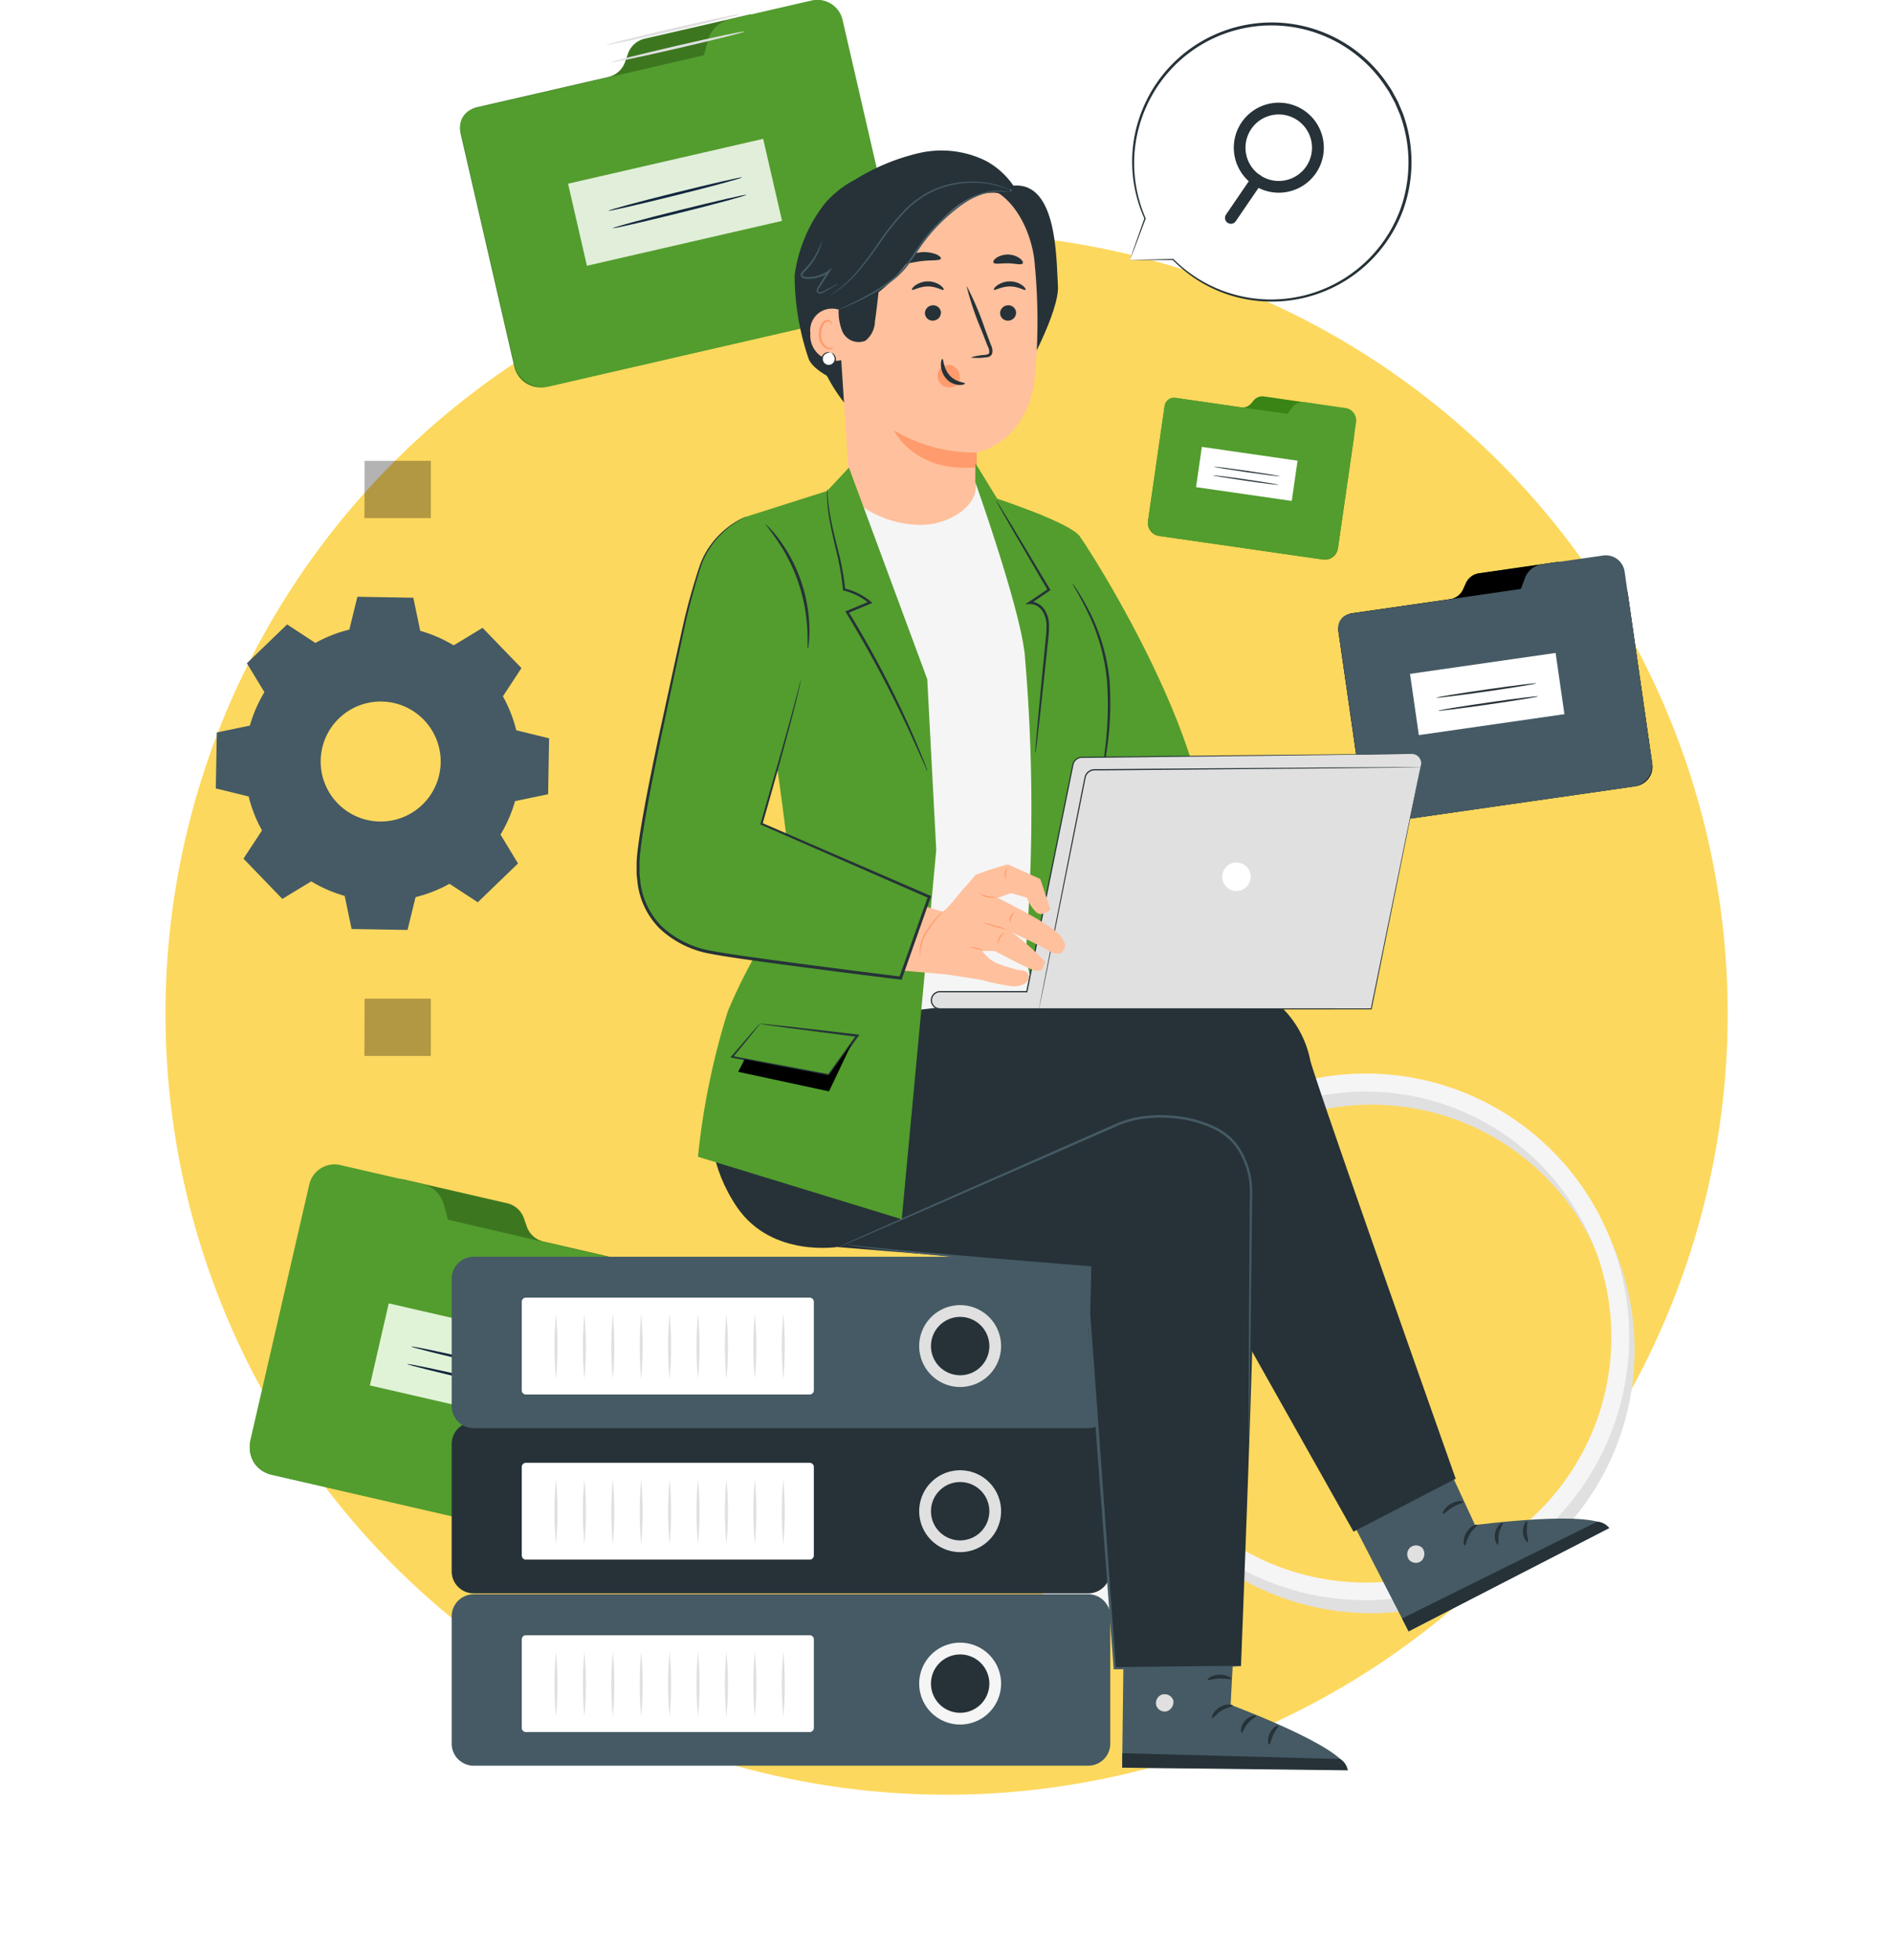 <svg xmlns="http://www.w3.org/2000/svg" xmlns:xlink="http://www.w3.org/1999/xlink" width="103" height="106.674" viewBox="0 0 103 106.674"><defs><filter id="a" x="0" y="3.674" width="103" height="103" filterUnits="userSpaceOnUse"><feOffset dy="3" input="SourceAlpha"/><feGaussianBlur stdDeviation="3" result="b"/><feFlood flood-opacity="0.161"/><feComposite operator="in" in2="b"/><feComposite in="SourceGraphic"/></filter><clipPath id="c"><rect width="3.617" height="3.117" fill="none"/></clipPath><clipPath id="e"><rect width="17.091" height="14.157" fill="none"/></clipPath><clipPath id="f"><rect width="6.176" height="2.598" fill="none"/></clipPath></defs><g transform="translate(-226.756 -1579.457)"><g transform="translate(0 -10.092)"><g transform="matrix(1, 0, 0, 1, 226.76, 1589.55)" filter="url(#a)"><path d="M42.5,0A42.5,42.5,0,1,1,0,42.5,42.5,42.5,0,0,1,42.5,0Z" transform="translate(9 9.67)" fill="#fdd85e"/></g></g><g transform="translate(2923.689 11334.608)"><g transform="translate(-2647.888 -9696.727)"><path d="M84.654,12.852a14.325,14.325,0,1,1,2.771,12.8,14.251,14.251,0,0,1-2.771-12.8m26.752,7.155a13.36,13.36,0,1,0-4.419,6.874,13.364,13.364,0,0,0,4.419-6.874" transform="translate(-72.92 -1.511)" fill="#e0e0e0"/><path d="M83.695,10.632A14.329,14.329,0,1,1,106.637,25.4a14.327,14.327,0,0,1-22.942-14.77m26.752,7.155a13.36,13.36,0,1,0-4.419,6.874,13.364,13.364,0,0,0,4.419-6.874" transform="translate(-72.268 -0.001)" fill="#f5f5f5"/><path d="M49.747,84.937l-.227-.249c-.485-.534-.632-1.191-.328-1.467L62.934,70.737c.068-.061.21-.015.319.1l1.592,1.752c.108.119.141.266.073.327L51.176,85.405c-.3.276-.943.067-1.429-.468" transform="translate(-49.034 -48.072)" fill="#f5f5f5"/></g><path d="M150.442,126.876a1.465,1.465,0,0,0,1.1-1.757L148.682,112.7a1.216,1.216,0,0,0-1.485-.863l-1.167.269a1.261,1.261,0,0,1-1.262-.409l-.368-.451a1.261,1.261,0,0,0-1.262-.409l-5.542,1.276a1.273,1.273,0,0,0-.922.8l-.173.494a1.272,1.272,0,0,1-.922.8l-7.065,1.627a1.216,1.216,0,0,0-.958,1.425l2.924,12.7a1.465,1.465,0,0,0,1.757,1.1Z" transform="translate(-2799.431 -9865.164)" fill="#3c771f"/><path d="M136.261,112.374l4.492-1.045.229-.843a1.591,1.591,0,0,1,1.191-1.111l4.393-1.012a1.409,1.409,0,0,1,1.721,1l.118.512,3.105,13.481a1.6,1.6,0,0,1-1.262,1.877L132.4,129.343a1.6,1.6,0,0,1-1.956-1.136l-2.933-12.735a1.056,1.056,0,0,1,.792-1.266Z" transform="translate(-2799.385 -9863.476)" fill="#529d2e"/><path d="M0,0H4.585V10.9H0Z" transform="matrix(-0.224, -0.974, 0.974, -0.224, -2664.998, -9740.688)" fill="#e1eed9"/><path d="M154.98,140.946c.009.04,1.65-.3,3.665-.769s3.641-.872,3.632-.912-1.65.3-3.665.769-3.641.872-3.632.912" transform="translate(-2818.918 -9893.652)" fill="#e0e0e0"/><path d="M154.295,143.919c.009.039,1.65-.3,3.665-.769s3.641-.872,3.632-.912-1.65.3-3.665.769-3.641.872-3.632.912" transform="translate(-2818.014 -9895.672)" fill="#e0e0e0"/><g transform="translate(-2683.352 -9691.776)"><path d="M240.24,30.375a1.466,1.466,0,0,1-1.1-1.757L242,16.2a1.216,1.216,0,0,1,1.485-.863l1.167.269a1.261,1.261,0,0,0,1.262-.409l.368-.451a1.261,1.261,0,0,1,1.262-.409l5.542,1.276a1.273,1.273,0,0,1,.922.8l.173.494a1.272,1.272,0,0,0,.922.8l7.065,1.627a1.216,1.216,0,0,1,.958,1.425l-2.924,12.7a1.465,1.465,0,0,1-1.757,1.1Z" transform="translate(-239.09 -13.51)" fill="#3c771f"/><path d="M254.406,15.872l-4.492-1.045-.229-.843a1.591,1.591,0,0,0-1.191-1.111L244.1,11.862a1.409,1.409,0,0,0-1.721,1l-.118.512-3.105,13.481a1.6,1.6,0,0,0,1.262,1.877l17.843,4.109a1.6,1.6,0,0,0,1.956-1.136l2.933-12.735a1.056,1.056,0,0,0-.792-1.266Z" transform="translate(-239.121 -11.822)" fill="#529d2e"/><rect width="10.898" height="4.585" transform="matrix(-0.974, -0.224, 0.224, -0.974, 17.159, 14.464)" fill="#e1f3d7"/><path d="M271.277,44.445c-.009.04-1.65-.3-3.665-.769s-3.641-.872-3.632-.912,1.65.3,3.665.769,3.641.872,3.632.912" transform="translate(-255.178 -32.856)" fill="#12263f"/><path d="M271.962,47.418c-.009.039-1.65-.3-3.665-.769s-3.641-.872-3.632-.912,1.65.3,3.665.769,3.641.872,3.632.912" transform="translate(-256.082 -34.877)" fill="#12263f"/></g><path d="M356.408,50.386a7.466,7.466,0,0,0-1.82-.791l-.375-1.8-3.044-.053-.438,1.787a7.46,7.46,0,0,0-1.847.726l-1.538-1.008-2.19,2.114.954,1.572a7.454,7.454,0,0,0-.791,1.82l-1.8.375-.054,3.044,1.787.438a7.452,7.452,0,0,0,.727,1.847l-1.008,1.538,2.114,2.19,1.573-.954a7.448,7.448,0,0,0,1.82.791l.375,1.8,3.044.053.438-1.787a7.459,7.459,0,0,0,1.846-.726l1.538,1.008,2.19-2.114-.953-1.572a7.459,7.459,0,0,0,.791-1.82l1.8-.375.053-3.044-1.787-.438a7.471,7.471,0,0,0-.726-1.846l1.008-1.538-2.114-2.19Zm-1.623,4.055a3.265,3.265,0,1,1-4.617-.081,3.265,3.265,0,0,1,4.617.081" transform="translate(-3028.656 -9770.416)" fill="#455a64"/><g transform="translate(-2677.102 -9730.07)" opacity="0.3"><g transform="translate(0 0)"><g clip-path="url(#c)"><path d="M211.2,218.336h-3.617l.009-3.117H211.2Z" transform="translate(-207.586 -215.219)"/></g></g></g><g transform="translate(-2677.102 -9700.803)" opacity="0.3"><g transform="translate(0 0)"><g clip-path="url(#c)"><path d="M211.2,309.747h-3.617l.009-3.117H211.2Z" transform="translate(-207.586 -306.63)"/></g></g></g><path d="M16.168,244.628a1.076,1.076,0,0,0,.912-1.219l-1.332-9.261a.893.893,0,0,0-1.034-.722l-.871.125a.927.927,0,0,1-.9-.377l-.241-.353a.927.927,0,0,0-.9-.377l-4.134.595a.935.935,0,0,0-.724.532l-.157.351a.934.934,0,0,1-.724.532l-5.27.758a.893.893,0,0,0-.788.984l1.362,9.472a1.076,1.076,0,0,0,1.219.912Z" transform="translate(-2624.114 -9956.992)" fill="#455a64"/><g transform="translate(-2624.113 -9724.559)"><g clip-path="url(#e)"><path d="M16.168,244.628a1.076,1.076,0,0,0,.912-1.219l-1.332-9.261a.893.893,0,0,0-1.034-.722l-.871.125a.927.927,0,0,1-.9-.377l-.241-.353a.927.927,0,0,0-.9-.377l-4.134.595a.935.935,0,0,0-.724.532l-.157.351a.934.934,0,0,1-.724.532l-5.27.758a.893.893,0,0,0-.788.984l1.362,9.472a1.076,1.076,0,0,0,1.219.912Z" transform="translate(0 -232.435)"/></g></g><path d="M6.625,233.593l3.351-.489.219-.6a1.168,1.168,0,0,1,.939-.74l3.277-.471a1.034,1.034,0,0,1,1.2.837l.055.382,1.446,10.056a1.176,1.176,0,0,1-1.038,1.3l-13.31,1.914a1.175,1.175,0,0,1-1.361-.951l-1.366-9.5a.775.775,0,0,1,.657-.878Z" transform="translate(-2624.152 -9956.206)" fill="#455a64"/><rect width="3.367" height="8.003" transform="translate(-2619.733 -9715.145) rotate(-98.183)" fill="#fff"/><path d="M19.73,253.8c0,.029,1.226-.122,2.729-.338s2.718-.415,2.714-.445-1.226.122-2.729.338-2.718.415-2.714.445" transform="translate(-2638.512 -9970.981)" fill="#263238"/><path d="M19.411,256.016c0,.029,1.226-.122,2.729-.338s2.718-.415,2.714-.445-1.226.122-2.729.338-2.718.415-2.714.445" transform="translate(-2638.09 -9972.489)" fill="#263238"/><path d="M60.221,213.114a.708.708,0,0,0,.8-.6l.878-6.087a.587.587,0,0,0-.518-.647l-.572-.083a.609.609,0,0,1-.5-.4l-.087-.267a.61.61,0,0,0-.5-.4l-2.717-.392a.614.614,0,0,0-.555.2l-.164.192a.615.615,0,0,1-.555.2l-3.464-.5a.587.587,0,0,0-.68.474l-.9,6.226a.708.708,0,0,0,.6.8Z" transform="translate(-2685.157 -9937.813)" fill="#3a8416"/><path d="M55.705,205.048l2.2.313.25-.34a.768.768,0,0,1,.73-.293l2.154.311a.68.68,0,0,1,.6.75l-.036.251-.954,6.61a.773.773,0,0,1-.9.625l-8.749-1.262a.773.773,0,0,1-.682-.853l.9-6.244a.51.51,0,0,1,.577-.432Z" transform="translate(-2684.783 -9937.988)" fill="#529d2e"/><rect width="5.261" height="2.213" transform="translate(-2626.648 -9727.889) rotate(-171.788)" fill="#fff"/><path d="M63.33,216.217c0,.02.8.151,1.784.293s1.791.242,1.794.223-.8-.151-1.784-.293-1.791-.243-1.794-.223" transform="translate(-2694.206 -9945.965)" fill="#263238"/><path d="M63.54,217.675c0,.019.8.15,1.784.293s1.791.242,1.794.223-.8-.15-1.784-.293-1.791-.242-1.794-.223" transform="translate(-2694.483 -9946.957)" fill="#263238"/><path d="M41.178,153.8l2.347-.025A7.547,7.547,0,1,0,42,151.538l0,0Z" transform="translate(-2676.632 -9894.796)" fill="#fff"/><path d="M40.95,153.639s.023-.053.061-.151l.166-.434.629-1.666-.061.011,0,0a.035.035,0,0,0,.05.005.036.036,0,0,0,.01-.042,7.549,7.549,0,0,1-.6-3.62,7.583,7.583,0,0,1,2.063-4.574,7.45,7.45,0,0,1,11.525.933c.085.128.173.253.254.382l.218.4.109.2.089.209.177.417a7.568,7.568,0,0,1,.039,5.127,7.5,7.5,0,0,1-12.356,2.751.036.036,0,0,0-.026-.011l-1.734.04-.454.013c-.1,0-.159.007-.159.007a1.3,1.3,0,0,0,.145,0l.444,0,1.759,0-.025-.01a7.5,7.5,0,0,0,3.163,1.938,7.617,7.617,0,0,0,9.393-4.685,7.71,7.71,0,0,0-.034-5.238l-.181-.426-.091-.213-.111-.2-.223-.41c-.083-.132-.173-.26-.26-.391a7.6,7.6,0,0,0-11.764-.935,7.539,7.539,0,0,0-1.5,2.3,7.451,7.451,0,0,0-.573,2.36,7.542,7.542,0,0,0,.649,3.658l.06-.037,0,0a.035.035,0,0,0-.049-.005.037.037,0,0,0-.011.016l-.6,1.7L41,153.5c-.032.1-.048.143-.045.141" transform="translate(-2676.403 -9894.636)" fill="#263238"/><path d="M58.293,159.236a2.449,2.449,0,1,0-1.377-.426,2.449,2.449,0,0,0,1.377.426m.006-4.257a1.809,1.809,0,1,1-1.5.789,1.8,1.8,0,0,1,1.5-.789" transform="translate(-2685.648 -9903.9)" fill="#263238"/><path d="M66.565,169.181a.32.32,0,0,0,.265-.14l1.407-2.062a.32.32,0,0,0-.529-.361L66.3,168.68a.32.32,0,0,0,.264.5" transform="translate(-2696.524 -9912.153)" fill="#263238"/><path d="M130.4,187.332l4.148,3.07-1.281,3.712a8.982,8.982,0,0,1-2.867-6.782" transform="translate(-2783.325 -9926.33)" fill="#263238"/><path d="M117.177,163.06a5.445,5.445,0,0,0-3.658-.441,11.536,11.536,0,0,0-3.459,1.43,5.642,5.642,0,0,0-1.653,1.29,8.029,8.029,0,0,0-1.665,3.937,14.176,14.176,0,0,0,.772,4.571c.4.864,2.283,1.521,3.211,1.734l8.518-9.906a4.311,4.311,0,0,0-2.065-2.614" transform="translate(-2760.438 -9909.442)" fill="#263238"/><path d="M103.064,167.667l-2.042-.365c1.116,2.658,1.419,8.737,2.057,11.549.753-1.092,2.5-4.418,2.407-5.742s0-5.667-2.422-5.442" transform="translate(-2744.856 -9912.713)" fill="#263238"/><path d="M104.519,172.868a3.487,3.487,0,0,1,2.624-3.212l4.7-1.2c2.032-.22,3.389,2.281,3.523,4.32a32.308,32.308,0,0,1-.026,6.349c-.532,3.4-3.138,3.84-3.138,3.84s0,1.618,0,2.611l-1.574,6.514-5.246-5.66-.875-13.522c0-.058.006.036.012-.041" transform="translate(-2755.992 -9913.489)" fill="#ffc09d"/><path d="M109.013,189.169a.436.436,0,0,1-.419.441.417.417,0,0,1-.45-.392.436.436,0,0,1,.419-.441.417.417,0,0,1,.451.392" transform="translate(-2750.66 -9927.312)" fill="#263238"/><path d="M108.249,185.171c-.054.057-.385-.187-.854-.184s-.813.238-.864.18c-.025-.025.03-.128.18-.238a1.2,1.2,0,0,1,.691-.215,1.149,1.149,0,0,1,.68.218c.144.11.194.213.167.239" transform="translate(-2749.384 -9924.55)" fill="#263238"/><path d="M121.789,189.168a.436.436,0,0,1-.419.441.417.417,0,0,1-.45-.392.436.436,0,0,1,.419-.441.417.417,0,0,1,.451.393" transform="translate(-2767.526 -9927.311)" fill="#263238"/><path d="M122.17,185.171c-.054.057-.385-.187-.855-.184s-.813.238-.863.18c-.025-.025.029-.128.18-.238a1.2,1.2,0,0,1,.691-.215,1.15,1.15,0,0,1,.68.218c.144.11.193.213.167.239" transform="translate(-2767.761 -9924.55)" fill="#263238"/><path d="M112.381,189.35a3.129,3.129,0,0,1,.762-.139c.12-.012.233-.036.253-.118a.608.608,0,0,0-.081-.355l-.356-.912a15.673,15.673,0,0,1-.8-2.385,15.747,15.747,0,0,1,.991,2.315q.179.48.341.917a.692.692,0,0,1,.063.47.3.3,0,0,1-.2.176.816.816,0,0,1-.2.029,3.038,3.038,0,0,1-.773,0" transform="translate(-2756.505 -9925.045)" fill="#263238"/><path d="M114.834,210.024s1.107,2.336,4.509,2.01v-.8a8.567,8.567,0,0,1-4.51-1.21" transform="translate(-2763.133 -9941.757)" fill="#ff9b6c"/><path d="M123.061,180.1c-.046.128-.515.068-1.065.136s-1,.219-1.069.1c-.033-.054.044-.175.224-.3a1.866,1.866,0,0,1,1.626-.183c.2.081.3.181.285.242" transform="translate(-2768.8 -9921.176)" fill="#263238"/><path d="M108.586,180.628c-.082.107-.406,0-.795-.007s-.718.073-.794-.038c-.033-.054.018-.161.162-.262a1.15,1.15,0,0,1,1.28.037c.138.109.183.219.147.271" transform="translate(-2749.874 -9921.443)" fill="#263238"/><path d="M118.423,166.874a1.5,1.5,0,0,0-1.321-.847,2.9,2.9,0,0,0-1.569.457c-2.025,1.171-3.066,4-5.067,5.209-.492.3-1.132.025-1.551.42a1.444,1.444,0,0,0-.458,1.552,4.764,4.764,0,0,1-.694-1.174,1.607,1.607,0,0,1,.056-1.326c.173-.3.479-.529.563-.865a4.547,4.547,0,0,0-.03-.909,1.983,1.983,0,0,1,.312-.868,8.828,8.828,0,0,1,3.251-3.42,5.753,5.753,0,0,1,2.984-.772,4.4,4.4,0,0,1,2.839,1.127c.448.417.918.849.686,1.415" transform="translate(-2759.971 -9910.691)" fill="#263238"/><path d="M139.216,189.57a1.186,1.186,0,0,0-1.833,1.148,1.376,1.376,0,0,0,1.829,1.418c0-.053,0-2.566,0-2.566" transform="translate(-2790.223 -9927.727)" fill="#ffc09d"/><path d="M139.945,192.706c-.008-.006-.032.022-.086.046a.319.319,0,0,1-.239,0,.79.79,0,0,1-.359-.712,1.048,1.048,0,0,1,.094-.456.367.367,0,0,1,.242-.243.162.162,0,0,1,.188.089c.024.052.012.088.022.091s.04-.03.026-.106a.2.2,0,0,0-.071-.115.241.241,0,0,0-.176-.048.448.448,0,0,0-.336.281,1.089,1.089,0,0,0-.116.51.828.828,0,0,0,.458.8.342.342,0,0,0,.292-.046c.057-.045.067-.086.061-.089" transform="translate(-2791.515 -9928.996)" fill="#ff9b6c"/><path d="M108.876,173.911a.721.721,0,0,0,.11-.062c.07-.044.178-.1.307-.195a6.3,6.3,0,0,0,.989-.9,17.6,17.6,0,0,0,1.209-1.571A14.446,14.446,0,0,1,113,169.3a5.742,5.742,0,0,1,.976-.771,4.76,4.76,0,0,1,1.054-.478,5.225,5.225,0,0,1,1.94-.238,5,5,0,0,1,1.3.255c.151.046.262.1.339.126a.064.064,0,1,0,.007-.016,3.214,3.214,0,0,0-.335-.141,4.757,4.757,0,0,0-1.306-.283,5.177,5.177,0,0,0-1.968.224,4.769,4.769,0,0,0-1.073.482,5.761,5.761,0,0,0-.992.781,14.01,14.01,0,0,0-1.516,1.9,18.914,18.914,0,0,1-1.191,1.577,6.789,6.789,0,0,1-.964.913c-.125.095-.23.158-.3.207a.7.7,0,0,0-.1.076" transform="translate(-2760.612 -9913.01)" fill="#455a64"/><path d="M139.3,196.79a.36.36,0,1,0,.086.027" transform="translate(-2791.08 -9932.757)" fill="#fff"/><path d="M139.322,196.785a.492.492,0,0,1,.165.246.309.309,0,0,1-.071.288.32.32,0,0,1-.563-.179.31.31,0,0,1,.108-.276.494.494,0,0,1,.277-.105s-.028-.019-.086-.02a.374.374,0,0,0-.229.08.367.367,0,0,0-.147.33.393.393,0,0,0,.7.222.366.366,0,0,0,.071-.354.374.374,0,0,0-.14-.2c-.048-.032-.08-.037-.082-.033" transform="translate(-2791.014 -9932.726)" fill="#263238"/><path d="M130.783,183.114a2.822,2.822,0,0,0,.179,1.473.972.972,0,0,0,1.249.5,1.384,1.384,0,0,0,.521-1.061c.174-1.167.253-2.346.437-3.511Z" transform="translate(-2782.058 -9921.694)" fill="#263238"/><path d="M118.49,169.376c0,.011-.162-.03-.455-.04a3.129,3.129,0,0,0-1.212.221,3.994,3.994,0,0,0-.759.391,8.227,8.227,0,0,0-.783.6,9.414,9.414,0,0,0-1.534,1.653c-.233.327-.439.663-.662.974a4.659,4.659,0,0,1-.734.826,8.152,8.152,0,0,1-1.548,1.035c-.469.248-.86.421-1.131.541l-.313.133a.528.528,0,0,1-.112.04.512.512,0,0,1,.1-.059l.305-.151c.265-.131.651-.314,1.113-.569a8.465,8.465,0,0,0,1.52-1.043,4.637,4.637,0,0,0,.715-.813c.219-.308.425-.644.66-.975a9.242,9.242,0,0,1,1.556-1.666,8.017,8.017,0,0,1,.8-.6,3.986,3.986,0,0,1,.78-.388,3.023,3.023,0,0,1,1.239-.193,2.139,2.139,0,0,1,.339.047.5.5,0,0,1,.115.033" transform="translate(-2760.489 -9914.065)" fill="#455a64"/><path d="M140.418,180.114a.811.811,0,0,1-.162.109l-.464.272-.156.089a.493.493,0,0,1-.2.067.192.192,0,0,1-.124-.029.159.159,0,0,1-.068-.121.409.409,0,0,1,.086-.231l.538-.862.073.067a1.918,1.918,0,0,1-1.244.371.54.54,0,0,1-.166-.029.225.225,0,0,1-.142-.124.2.2,0,0,1,.031-.185.735.735,0,0,1,.1-.115,3.877,3.877,0,0,0,.624-.787,6.573,6.573,0,0,0,.4-.843.958.958,0,0,1-.058.247,3.433,3.433,0,0,1-.276.633,3.7,3.7,0,0,1-.62.818c-.068.065-.136.139-.11.2s.126.086.222.087a1.853,1.853,0,0,0,1.179-.351l.219-.16-.146.227-.549.855a.348.348,0,0,0-.078.179c0,.052.047.083.106.078a.94.94,0,0,0,.329-.135l.478-.246a.818.818,0,0,1,.179-.078" transform="translate(-2791.744 -9919.825)" fill="#455a64"/><path d="M117.721,199.361a.613.613,0,0,1,.633-.465.641.641,0,0,1,.492.35.788.788,0,0,1,.028.613l-.01.044a.7.7,0,0,1-.785.167.652.652,0,0,1-.358-.709" transform="translate(-2763.63 -9934.19)" fill="#ff9b6c"/><path d="M118.136,199.24c0-.071-.474-.049-.831-.438s-.33-.9-.4-.9c-.03-.005-.086.117-.082.331a1.181,1.181,0,0,0,.3.751,1.03,1.03,0,0,0,.7.337c.2.008.314-.051.31-.083" transform="translate(-2762.562 -9933.519)" fill="#263238"/><path d="M114.1,249.8c-.426-2.206-1.794-9.632-1.792-11.132a8.594,8.594,0,0,1,.456-1.257c.4-1.34,1.789-6.271,1.477-8.87-.249-2.077-2.007-4.737-2.534-6.157-.248-.669-2.223-1.357-2.881-1.632l-1.4-1.977s.3.919-.932,1.744a3.757,3.757,0,0,1-2.256.6,5.744,5.744,0,0,1-4.119-2.026l-.23.179a52.085,52.085,0,0,0-5.34,1.832c-1.118.47,2.423,11.939,2.423,11.939s2.092,7.744.964,10.144c-.635,1.351-2.772,3.583-3.313,4.84a7.951,7.951,0,0,0-.96,1.646c-.018.331,5.566,2.75,9.975,2.994,8.157.452,10.463-2.864,10.463-2.864" transform="translate(-2751.29 -9947.71)" fill="#f5f5f5"/><path d="M93.337,378.565h33.435a1.2,1.2,0,0,1,1.2,1.2V386.7a1.2,1.2,0,0,1-1.2,1.2H93.337a1.2,1.2,0,0,1-1.2-1.2v-6.928a1.2,1.2,0,0,1,1.2-1.2" transform="translate(-2764.494 -10056.337)" fill="#263238"/><path d="M142.742,385.522H158.18a.227.227,0,0,1,.227.227v4.817a.227.227,0,0,1-.227.226H142.742a.227.227,0,0,1-.227-.226v-4.817a.227.227,0,0,1,.227-.227" transform="translate(-2811.058 -10061.065)" fill="#fff"/><path d="M111.7,389.7a1.908,1.908,0,1,1,1.908,1.908A1.908,1.908,0,0,1,111.7,389.7" transform="translate(-2758.298 -10062.61)" fill="#263238"/><path d="M112.926,391.25a2.228,2.228,0,1,0-2.228-2.228,2.23,2.23,0,0,0,2.228,2.228m0-3.815a1.588,1.588,0,1,1-1.587,1.588,1.589,1.589,0,0,1,1.587-1.588" transform="translate(-2757.617 -10061.931)" fill="#e0e0e0"/><path d="M147.533,388.336a18.792,18.792,0,0,0,0,3.533,18.785,18.785,0,0,0,0-3.533" transform="translate(-2801.847 -10062.979)" fill="#e0e0e0"/><path d="M152.362,388.336a18.781,18.781,0,0,0,0,3.533,18.788,18.788,0,0,0,0-3.533" transform="translate(-2808.222 -10062.979)" fill="#e0e0e0"/><path d="M157.191,388.336a18.788,18.788,0,0,0,0,3.533,18.788,18.788,0,0,0,0-3.533" transform="translate(-2814.598 -10062.979)" fill="#e0e0e0"/><path d="M162.019,388.336a18.788,18.788,0,0,0,0,3.533,18.788,18.788,0,0,0,0-3.533" transform="translate(-2820.971 -10062.979)" fill="#e0e0e0"/><path d="M166.848,388.336a18.788,18.788,0,0,0,0,3.533,18.781,18.781,0,0,0,0-3.533" transform="translate(-2827.346 -10062.979)" fill="#e0e0e0"/><path d="M171.677,388.336a18.781,18.781,0,0,0,0,3.533,18.788,18.788,0,0,0,0-3.533" transform="translate(-2833.722 -10062.979)" fill="#e0e0e0"/><path d="M176.506,388.336a18.792,18.792,0,0,0,0,3.533,18.785,18.785,0,0,0,0-3.533" transform="translate(-2840.096 -10062.979)" fill="#e0e0e0"/><path d="M181.334,388.336a18.785,18.785,0,0,0,0,3.533,18.788,18.788,0,0,0,0-3.533" transform="translate(-2846.47 -10062.979)" fill="#e0e0e0"/><path d="M186.163,388.336a18.788,18.788,0,0,0,0,3.533,18.788,18.788,0,0,0,0-3.533" transform="translate(-2852.845 -10062.979)" fill="#e0e0e0"/><path d="M93.337,350.5h33.435a1.2,1.2,0,0,1,1.2,1.2v6.928a1.2,1.2,0,0,1-1.2,1.2H93.337a1.2,1.2,0,0,1-1.2-1.2V351.7a1.2,1.2,0,0,1,1.2-1.2" transform="translate(-2764.494 -10037.256)" fill="#455a64"/><path d="M142.742,357.455H158.18a.227.227,0,0,1,.227.227V362.5a.227.227,0,0,1-.227.226H142.742a.227.227,0,0,1-.227-.226v-4.817a.227.227,0,0,1,.227-.227" transform="translate(-2811.058 -10041.986)" fill="#fff"/><path d="M111.7,361.634a1.908,1.908,0,1,1,1.908,1.908,1.908,1.908,0,0,1-1.908-1.908" transform="translate(-2758.298 -10043.529)" fill="#263238"/><path d="M112.926,363.182a2.228,2.228,0,1,0-2.228-2.228,2.23,2.23,0,0,0,2.228,2.228m0-3.815a1.588,1.588,0,1,1-1.587,1.587,1.589,1.589,0,0,1,1.587-1.587" transform="translate(-2757.617 -10042.85)" fill="#e0e0e0"/><path d="M147.533,360.268a18.791,18.791,0,0,0,0,3.533,18.784,18.784,0,0,0,0-3.533" transform="translate(-2801.847 -10043.897)" fill="#e0e0e0"/><path d="M152.362,360.268a18.78,18.78,0,0,0,0,3.533,18.787,18.787,0,0,0,0-3.533" transform="translate(-2808.222 -10043.897)" fill="#e0e0e0"/><path d="M157.191,360.268a18.787,18.787,0,0,0,0,3.533,18.787,18.787,0,0,0,0-3.533" transform="translate(-2814.598 -10043.897)" fill="#e0e0e0"/><path d="M162.019,360.268a18.787,18.787,0,0,0,0,3.533,18.787,18.787,0,0,0,0-3.533" transform="translate(-2820.971 -10043.897)" fill="#e0e0e0"/><path d="M166.848,360.268a18.787,18.787,0,0,0,0,3.533,18.78,18.78,0,0,0,0-3.533" transform="translate(-2827.346 -10043.897)" fill="#e0e0e0"/><path d="M171.677,360.268a18.78,18.78,0,0,0,0,3.533,18.787,18.787,0,0,0,0-3.533" transform="translate(-2833.722 -10043.897)" fill="#e0e0e0"/><path d="M176.506,360.268a18.791,18.791,0,0,0,0,3.533,18.784,18.784,0,0,0,0-3.533" transform="translate(-2840.096 -10043.897)" fill="#e0e0e0"/><path d="M181.334,360.268a18.784,18.784,0,0,0,0,3.533,18.787,18.787,0,0,0,0-3.533" transform="translate(-2846.47 -10043.897)" fill="#e0e0e0"/><path d="M186.163,360.268a18.787,18.787,0,0,0,0,3.533,18.787,18.787,0,0,0,0-3.533" transform="translate(-2852.845 -10043.897)" fill="#e0e0e0"/><path d="M93.337,407.87h33.435a1.2,1.2,0,0,1,1.2,1.2V416a1.2,1.2,0,0,1-1.2,1.2H93.337a1.2,1.2,0,0,1-1.2-1.2v-6.928a1.2,1.2,0,0,1,1.2-1.2" transform="translate(-2764.494 -10076.259)" fill="#455a64"/><path d="M142.742,414.828H158.18a.227.227,0,0,1,.227.227v4.817a.226.226,0,0,1-.227.226H142.742a.226.226,0,0,1-.227-.226v-4.817a.227.227,0,0,1,.227-.227" transform="translate(-2811.058 -10080.988)" fill="#fff"/><path d="M111.7,419.008a1.908,1.908,0,1,1,1.908,1.908,1.908,1.908,0,0,1-1.908-1.908" transform="translate(-2758.298 -10082.533)" fill="#263238"/><path d="M112.926,420.555a2.228,2.228,0,1,0-2.228-2.228,2.23,2.23,0,0,0,2.228,2.228m0-3.815a1.588,1.588,0,1,1-1.587,1.588,1.589,1.589,0,0,1,1.587-1.588" transform="translate(-2757.617 -10081.853)" fill="#f5f5f5"/><path d="M147.533,417.641a18.791,18.791,0,0,0,0,3.533,18.784,18.784,0,0,0,0-3.533" transform="translate(-2801.847 -10082.901)" fill="#e0e0e0"/><path d="M152.362,417.641a18.78,18.78,0,0,0,0,3.533,18.787,18.787,0,0,0,0-3.533" transform="translate(-2808.222 -10082.901)" fill="#e0e0e0"/><path d="M157.191,417.641a18.787,18.787,0,0,0,0,3.533,18.787,18.787,0,0,0,0-3.533" transform="translate(-2814.598 -10082.901)" fill="#e0e0e0"/><path d="M162.019,417.641a18.787,18.787,0,0,0,0,3.533,18.787,18.787,0,0,0,0-3.533" transform="translate(-2820.971 -10082.901)" fill="#e0e0e0"/><path d="M166.848,417.641a18.787,18.787,0,0,0,0,3.533,18.78,18.78,0,0,0,0-3.533" transform="translate(-2827.346 -10082.901)" fill="#e0e0e0"/><path d="M171.677,417.641a18.78,18.78,0,0,0,0,3.533,18.787,18.787,0,0,0,0-3.533" transform="translate(-2833.722 -10082.901)" fill="#e0e0e0"/><path d="M176.506,417.641a18.791,18.791,0,0,0,0,3.533,18.784,18.784,0,0,0,0-3.533" transform="translate(-2840.096 -10082.901)" fill="#e0e0e0"/><path d="M181.334,417.641a18.784,18.784,0,0,0,0,3.533,18.787,18.787,0,0,0,0-3.533" transform="translate(-2846.47 -10082.901)" fill="#e0e0e0"/><path d="M186.163,417.641a18.787,18.787,0,0,0,0,3.533,18.787,18.787,0,0,0,0-3.533" transform="translate(-2852.845 -10082.901)" fill="#e0e0e0"/><path d="M13.055,378.215l2.654,5.729s6.627-.876,7.221.135l-10.836,5.648-4.5-8.757Z" transform="translate(-2632.383 -10056.099)" fill="#455a64"/><path d="M38.912,399.691a.5.5,0,0,0-.051.67.484.484,0,0,0,.664.056.531.531,0,0,0,.05-.71.5.5,0,0,0-.7.019" transform="translate(-2659.12 -10070.62)" fill="#e0e0e0"/><path d="M7.686,401.5l-.359-.7,10.628-5.271a.932.932,0,0,1,.652.351Z" transform="translate(-2627.974 -10067.869)" fill="#263238"/><path d="M30.5,396.034c.026.055-.231.215-.407.522s-.2.6-.263.608-.138-.347.083-.715.574-.47.588-.415" transform="translate(-2647.06 -10068.203)" fill="#263238"/><path d="M25.844,395.708c.039.046-.148.255-.215.575s0,.587-.053.612-.243-.262-.152-.658.392-.58.419-.529" transform="translate(-2641.003 -10067.984)" fill="#263238"/><path d="M21.4,396.586c-.043.036-.254-.194-.265-.559s.18-.609.226-.575-.03.269-.016.568.107.533.056.566" transform="translate(-2635.204 -10067.814)" fill="#263238"/><path d="M33.254,392.07c0,.06-.282.111-.575.286s-.481.391-.533.359.079-.339.427-.54.685-.161.68-.1" transform="translate(-2650.565 -10065.486)" fill="#263238"/><path d="M35.462,387.412a1.161,1.161,0,0,1-.553.277,2.783,2.783,0,0,1-.666.116,2.922,2.922,0,0,1-.4-.007.759.759,0,0,1-.232-.045.263.263,0,0,1-.17-.273.331.331,0,0,1,.173-.242.8.8,0,0,1,.221-.076,2.179,2.179,0,0,1,1.08.019c.375.107.564.263.551.283s-.225-.075-.584-.138a2.473,2.473,0,0,0-.632-.028,2.327,2.327,0,0,0-.366.063c-.132.028-.231.078-.235.145,0,.025,0,.034.043.056a.623.623,0,0,0,.17.032,3.229,3.229,0,0,0,.376.019,3.426,3.426,0,0,0,.637-.066,4.288,4.288,0,0,1,.588-.133" transform="translate(-2653.192 -10062.141)" fill="#263238"/><path d="M58.19,406.712l-.336,6.305s6.267,2.327,6.318,3.5l-12.22-.08.12-9.846Z" transform="translate(-2687.828 -10075.389)" fill="#455a64"/><path d="M81.743,424.839a.5.5,0,0,0-.358.569.485.485,0,0,0,.561.36.532.532,0,0,0,.376-.6.5.5,0,0,0-.625-.31" transform="translate(-2715.414 -10087.782)" fill="#e0e0e0"/><path d="M51.765,435.676l.01-.784,11.858.315a.932.932,0,0,1,.412.615Z" transform="translate(-2687.64 -10094.629)" fill="#263238"/><path d="M72.476,426.671c0,.06-.3.082-.6.271s-.462.439-.517.414.041-.371.408-.593.728-.147.714-.092" transform="translate(-2702.339 -10089.001)" fill="#263238"/><path d="M68.159,428.483c.013.059-.25.156-.459.408s-.273.52-.333.516-.093-.345.173-.652.618-.329.618-.271" transform="translate(-2696.738 -10090.255)" fill="#263238"/><path d="M63.624,431.224c-.055.012-.134-.291.027-.618s.444-.454.469-.4-.153.224-.28.495-.156.521-.215.526" transform="translate(-2691.495 -10091.435)" fill="#263238"/><path d="M72.879,421.768c-.026.054-.3-.033-.642-.016s-.608.12-.639.068.229-.263.63-.277.681.179.65.226" transform="translate(-2702.826 -10085.554)" fill="#263238"/><path d="M72.707,415.849a1.158,1.158,0,0,1-.618-.014,2.781,2.781,0,0,1-.643-.21,2.909,2.909,0,0,1-.352-.194.763.763,0,0,1-.184-.149.263.263,0,0,1-.022-.321.332.332,0,0,1,.266-.133.806.806,0,0,1,.231.036,2.238,2.238,0,0,1,.382.138,2.186,2.186,0,0,1,.563.384c.282.27.376.5.355.508s-.164-.172-.451-.4a2.456,2.456,0,0,0-.546-.32,2.317,2.317,0,0,0-.353-.116c-.13-.036-.241-.039-.276.018-.012.022-.014.031.012.069a.615.615,0,0,0,.135.109,3.3,3.3,0,0,0,.323.192,3.419,3.419,0,0,0,.594.239,4.275,4.275,0,0,1,.582.158" transform="translate(-2702.41 -10080.989)" fill="#263238"/><path d="M33.438,306.127s25.022-2.963,26.463-2.964a5.545,5.545,0,0,1,5.481,4.471c.374,1.474,7.911,22.764,7.911,22.764l-5.56,2.882-8.176-14.528L55.39,311.5l-21.474,3.318Z" transform="translate(-2691.021 -10005.076)" fill="#263238"/><path d="M84.647,325.882a6.7,6.7,0,0,1,5.168,2.684c1.065,1.578.691,4.4.712,6.526.029,2.9-.671,20.552-.671,20.552l-6.864.115-1.438-18.4.085-3.4-13.7-1.114a8.109,8.109,0,0,1,1.821-7.432c.395-.422,14.89.47,14.89.47" transform="translate(-2719.266 -10020.125)" fill="#263238"/><path d="M123.79,311.733s-2.138,4.936.747,9.157c1.906,2.787,5.561,2.149,5.561,2.149l4.854-6.079-3.873-6.053Z" transform="translate(-2781.365 -10010.34)" fill="#263238"/><path d="M91.407,371.3a.639.639,0,0,0-.121-.007l-.356,0-1.367.006-5.021.056.062.057c-.266-3.694-.624-8.665-1.017-14.122-.131-1.777-.259-3.5-.381-5.143v.008q.031-1.307.06-2.536l0-.073-.073-.006c-3.894-.314-7.215-.594-9.561-.808-1.172-.107-2.1-.2-2.736-.267-.318-.031-.561-.069-.726-.088s-.245-.05-.247-.046a2.031,2.031,0,0,0,.243.071c.164.027.407.073.724.112.634.088,1.562.191,2.734.312,2.344.24,5.663.542,9.557.868l-.071-.079q-.032,1.228-.067,2.536v.008c.12,1.641.246,3.367.376,5.144.41,5.456.783,10.425,1.06,14.118l0,.058h.058l5.02-.111,1.366-.039.355-.015a.6.6,0,0,0,.121-.011" transform="translate(-2720.818 -10035.78)" fill="#455a64"/><path d="M68.022,333.591a.57.57,0,0,1,.091-.048l.273-.127,1.056-.478,3.894-1.735,5.783-2.557,3.417-1.506c.3-.126.588-.273.906-.382a5.767,5.767,0,0,1,.975-.249,7.393,7.393,0,0,1,2.046-.018,6.487,6.487,0,0,1,1.969.559,3.5,3.5,0,0,1,.847.554,3.169,3.169,0,0,1,.621.778,4.412,4.412,0,0,1,.573,1.833c.027.319.008.625.009.929s-.006.606-.009.9c-.027,2.379-.052,4.521-.072,6.323s-.046,3.248-.061,4.262c-.01.5-.018.886-.024,1.159,0,.127-.007.227-.01.3a.607.607,0,0,1-.008.1.542.542,0,0,1-.006-.1c0-.075,0-.174,0-.3,0-.273,0-.662,0-1.159,0-1.014.01-2.468.017-4.262s.027-3.944.043-6.322q0-.447.007-.9c0-.3.016-.615-.011-.918a4.29,4.29,0,0,0-.558-1.776,3.038,3.038,0,0,0-.6-.746,3.379,3.379,0,0,0-.815-.531,6.362,6.362,0,0,0-1.927-.546,7.271,7.271,0,0,0-2.007.016,5.614,5.614,0,0,0-.951.242c-.306.1-.6.253-.9.377l-3.419,1.5-5.793,2.53-3.911,1.695-1.066.455-.279.115a.558.558,0,0,1-.1.035" transform="translate(-2719.288 -10020.894)" fill="#455a64"/><path d="M99.346,250.615a2.278,2.278,0,0,1,.054-.4c.047-.255.1-.627.151-1.086s.087-1.01.1-1.621a15.816,15.816,0,0,0-.461-3.94c-.15-.593-.31-1.121-.467-1.556s-.294-.785-.4-1.022a2.31,2.31,0,0,1-.145-.377,2.24,2.24,0,0,1,.194.355,10.963,10.963,0,0,1,.441,1.01,14.309,14.309,0,0,1,.5,1.558,14.723,14.723,0,0,1,.465,3.973,14.236,14.236,0,0,1-.126,1.631,10.935,10.935,0,0,1-.2,1.085,2.259,2.259,0,0,1-.107.39" transform="translate(-2738.23 -9962.552)" fill="#263238"/><path d="M90.312,216.635l.012-1.01,1.186,1.934,2.418.891c.76.876,3.222,10.735,2.724,12.366l-.86,9.641,2.451,3.686-4.4.47s-.945-.933-.709-3.4a97.841,97.841,0,0,0-.111-14.968c-.136-2.378-2.714-9.608-2.714-9.608" transform="translate(-2734.181 -9945.564)" fill="#529d2e"/><path d="M75.8,221.666s3.968,1.3,4.488,2.045c1.415,2.032,9.929,15.936,5.749,20.083-2.738,2.716-6.583-3.014-6.583-3.014Z" transform="translate(-2718.466 -9949.672)" fill="#529d2e"/><path d="M87.109,271.3a2.144,2.144,0,0,1-.361-.064l-.989-.213c-.84-.177-2.019-.427-3.369-.629l.072-.042-.4,1.039-.962,2.442-.01-.061,1.493,1.862.414.533a1.13,1.13,0,0,1,.137.2,1.114,1.114,0,0,1-.167-.174l-.441-.511-1.531-1.831-.023-.028.013-.034.949-2.447.407-1.038.02-.05.053.008c1.359.21,2.533.477,3.37.677.418.1.752.188.98.252a2.139,2.139,0,0,1,.35.11" transform="translate(-2720.054 -9982.7)" fill="#263238"/><path d="M93.671,246.93a2.742,2.742,0,0,1,.04-.444l.148-1.2a19.114,19.114,0,0,0,.131-3.978,10.922,10.922,0,0,0-1.1-3.8c-.223-.459-.426-.82-.566-1.069a3.193,3.193,0,0,1-.212-.392s.029.028.073.09.107.153.185.274c.156.241.371.6.608,1.053a10.4,10.4,0,0,1,1.149,3.832,17.332,17.332,0,0,1-.171,4c-.071.508-.142.916-.191,1.2a2.783,2.783,0,0,1-.093.436" transform="translate(-2730.693 -9959.447)" fill="#263238"/><path d="M104.415,235.7a.687.687,0,0,1,0-.159c.009-.119.02-.269.034-.455.037-.412.087-.978.149-1.669.068-.709.149-1.547.238-2.474l.145-1.46a5.255,5.255,0,0,0,.041-.764,1.4,1.4,0,0,0-.208-.723.824.824,0,0,0-.7-.407l-.25.016.208-.141,1.043-.7-.02.088-2.037-3.5-.581-1.02-.15-.276a.4.4,0,0,1-.045-.1.379.379,0,0,1,.065.087l.169.265.614,1,2.08,3.471.032.053-.052.035-1.041.708-.042-.125a.959.959,0,0,1,.822.467,1.533,1.533,0,0,1,.231.793,5.322,5.322,0,0,1-.044.784l-.153,1.46c-.1.926-.191,1.762-.267,2.471-.08.689-.145,1.254-.192,1.665l-.059.452a.68.68,0,0,1-.03.157" transform="translate(-2745.014 -9949.867)" fill="#263238"/><path d="M129.942,216.359l-1.187,1.273-4.4,1.4a78.241,78.241,0,0,0,1.041,9.642c.969,5.431,1.49,10.968,1.518,11.053a29.55,29.55,0,0,0-3.554,6.2,39.961,39.961,0,0,0-1.632,7.94l11.087,3.4,1.878-20.093-.489-9.295Z" transform="translate(-2780.684 -9946.064)" fill="#529d2e"/><path d="M128.713,235.314a.93.93,0,0,1-.083-.166l-.215-.484c-.186-.421-.456-1.029-.805-1.774a63.476,63.476,0,0,0-3.01-5.672l-.3-.5-.042-.069.074-.03,1.248-.516-.017.114a3.4,3.4,0,0,0-1.385-.7l-.045-.011,0-.046a15.25,15.25,0,0,0-.389-2.2c-.154-.656-.287-1.237-.364-1.723a8.285,8.285,0,0,1-.113-1.143c0-.133,0-.236,0-.305a.4.4,0,0,1,.009-.105,3.689,3.689,0,0,1,.028.409,10.05,10.05,0,0,0,.148,1.132c.088.482.229,1.056.392,1.712a14.746,14.746,0,0,1,.412,2.217l-.049-.057a3.5,3.5,0,0,1,1.442.718l.086.071-.1.043-1.247.518.032-.1.305.5a55.769,55.769,0,0,1,2.981,5.7c.338.751.595,1.366.766,1.794l.191.495a.927.927,0,0,1,.058.176" transform="translate(-2775.198 -9948.526)" fill="#263238"/><path d="M136.368,310.9a.937.937,0,0,1-.1.138l-.293.369-1.083,1.327-.028-.08,5.266.99-.069.028.083-.116,1.469-2.044.045.1-3.789-.491-1.1-.153-.3-.046a.483.483,0,0,1-.105-.023.331.331,0,0,1,.1,0l.289.026,1.095.115,3.824.441.109.013-.064.09-1.464,2.048-.083.116-.026.036-.043-.008-5.258-1.029-.083-.016.055-.063,1.132-1.311.308-.347a.716.716,0,0,1,.11-.112" transform="translate(-2791.951 -10010.335)" fill="#263238"/><g transform="translate(-2656.768 -9698.356)"><g clip-path="url(#f)"><path d="M136.434,315.124l-.348.68,4.941,1.063,1.235-2.6L141.018,316Z" transform="translate(-136.085 -314.268)"/></g></g><path d="M65.943,265.638l-2.7,13.271H39.777a.469.469,0,1,1,0-.937H44.5l2.506-12.342a.512.512,0,0,1,.5-.41l17.932-.2a.512.512,0,0,1,.508.615" transform="translate(-2685.561 -9979.147)" fill="#e0e0e0"/><path d="M65.969,265.623s0-.013.007-.04a.467.467,0,0,0,0-.12.516.516,0,0,0-.248-.388.535.535,0,0,0-.155-.062.828.828,0,0,0-.185-.011l-.422,0-1.056.009-6.781.064-4.727.048-2.648.027-1.389.014-.71.007c-.061,0-.117,0-.182,0a.535.535,0,0,0-.181.052.541.541,0,0,0-.257.27.831.831,0,0,0-.049.18l-.036.179-.073.359-.148.725-.3,1.476-.621,3.055c-.423,2.081-.863,4.245-1.316,6.475l.031-.026H39.881a.861.861,0,0,0-.183.011.5.5,0,0,0-.134.931.512.512,0,0,0,.221.06H45.9l6.352,0,11.016-.005h.02l0-.02,1.964-9.7.533-2.651.137-.692c.031-.156.045-.236.045-.236s-.019.079-.052.235l-.144.69-.547,2.649c-.471,2.3-1.15,5.615-1.985,9.692l.024-.02-11.016-.006H39.787a.432.432,0,0,1-.415-.369.435.435,0,0,1,.34-.492.828.828,0,0,1,.169-.01h4.671l.005-.026,1.314-6.475.619-3.056.3-1.477.147-.725.073-.359.036-.179a.8.8,0,0,1,.045-.169.484.484,0,0,1,.393-.289c.055,0,.118,0,.176,0l.71-.008,1.389-.016,2.648-.031,4.726-.055,6.781-.084,1.056-.014.422-.006a.8.8,0,0,1,.182.01.528.528,0,0,1,.152.059.513.513,0,0,1,.248.378.676.676,0,0,1,0,.16" transform="translate(-2685.587 -9979.133)" fill="#263238"/><path d="M68.27,284.268a.775.775,0,1,0,.775-.775.775.775,0,0,0-.775.775" transform="translate(-2698.7 -9991.704)" fill="#fff"/><path d="M60.172,267.27s-.028,0-.081,0l-.237,0h-.912l-3.355.016-11.068.078-1.6.013-.393,0a1.031,1.031,0,0,0-.2.012.566.566,0,0,0-.191.077.556.556,0,0,0-.238.323c-.029.13-.051.253-.077.378l-.572,2.883-.965,4.882-.645,3.292-.172.9-.043.233c-.009.053-.012.08-.012.08s.008-.027.019-.079l.049-.232.184-.893c.158-.779.385-1.9.665-3.288l.978-4.879.576-2.882c.025-.124.049-.253.076-.374a.5.5,0,0,1,.379-.354.952.952,0,0,1,.189-.011l.393,0,1.6-.013,11.068-.1,3.355-.037.912-.013.237-.005c.053,0,.081,0,.081,0" transform="translate(-2679.812 -9980.672)" fill="#263238"/><path d="M115.072,285.625l-.008,0,.008,0" transform="translate(-2758.933 -9993.153)" fill="#ffc09d"/><path d="M115.224,285.715l-.017.011.017-.011" transform="translate(-2759.131 -9993.214)" fill="#ffc09d"/><path d="M115.126,285.64l-.038.024.038-.024" transform="translate(-2758.996 -9993.163)" fill="#ffc09d"/><path d="M115.028,285.592l-.017.01.017-.01" transform="translate(-2758.873 -9993.131)" fill="#ffc09d"/><path d="M109.243,287.714c-.435-.631-3.426-2.076-3.426-2.076l.732-.263.872.253a2.057,2.057,0,0,0,.45.736c.357.4.822-.113.822-.113l-.55-1.641-1.761-.795a16.316,16.316,0,0,0-1.754.568l-.588.682c-.263.261-.992,1.255-1.217,1.309-.07.017-2.146-.661-2.146-.661l-.861,3.809,3.171.274,1.928.295a13.259,13.259,0,0,0,1.6.345c.636.057,1.031-.193,1.007-.539s-.51-.326-.51-.326a9.544,9.544,0,0,1-1.263-.385,2.124,2.124,0,0,1-.766-.663h.675s1.531.814,2.1,1.039.608-.316.632-.482a13.5,13.5,0,0,0-1.8-1.569s1.665.773,1.973.981.73.231.8.059.321-.207-.115-.838" transform="translate(-2748.473 -9991.923)" fill="#ffc09d"/><path d="M115.275,285.748l-.015.009.015-.009" transform="translate(-2759.199 -9993.237)" fill="#ffc09d"/><path d="M115.333,285.793h0" transform="translate(-2759.28 -9993.268)" fill="#ffc09d"/><path d="M115.314,285.777l-.008.005.008-.005" transform="translate(-2759.253 -9993.257)" fill="#ffc09d"/><path d="M120.676,294.211a.35.35,0,0,1-.021-.108.652.652,0,0,1-.007-.129.941.941,0,0,1,.011-.171,2.378,2.378,0,0,1,.348-.923,5.094,5.094,0,0,1,.6-.786,2.008,2.008,0,0,1,.291-.286,3.237,3.237,0,0,1-.256.316,6.574,6.574,0,0,0-.574.789,2.606,2.606,0,0,0-.358.9c-.041.245-.015.4-.029.4" transform="translate(-2767.543 -9997.356)" fill="#ff9b6c"/><path d="M112.43,288.96a1.035,1.035,0,0,1-.913-.191c.01-.017.195.089.447.14s.464.031.466.051" transform="translate(-2755.156 -9995.289)" fill="#ff9b6c"/><path d="M110.849,294.083a8.718,8.718,0,0,1-1.458-.407,8.733,8.733,0,0,1,1.458.407" transform="translate(-2752.895 -9998.625)" fill="#ff9b6c"/><path d="M114.448,298.014a5.883,5.883,0,0,1-.75-.2,1.44,1.44,0,0,1,.75.2" transform="translate(-2757.873 -10001.437)" fill="#ff9b6c"/><path d="M110.444,295.416a.911.911,0,0,0-.365.62c-.008,0-.021-.042-.019-.114a.595.595,0,0,1,.275-.466c.061-.037.106-.046.109-.039" transform="translate(-2752.704 -9999.808)" fill="#ff9b6c"/><path d="M108.667,291.963c.011.016-.1.1-.167.247a1.8,1.8,0,0,0-.067.29.332.332,0,0,1,.007-.316c.074-.172.222-.238.227-.221" transform="translate(-2750.396 -9997.459)" fill="#ff9b6c"/><path d="M109.638,284.994c-.007,0-.036-.023-.062-.081a.481.481,0,0,1,.057-.474c.04-.05.075-.07.08-.064a.737.737,0,0,0-.074.62" transform="translate(-2751.806 -9992.303)" fill="#ff9b6c"/><path d="M128.785,224.7a4.669,4.669,0,0,0-2.627,3.093s-.468,1.452-.818,3.079c-.849,3.951-2.372,10.683-2.445,12.651a4.493,4.493,0,0,0,3.886,4.879c1.444.311,10.4,1.418,10.4,1.418l1.566-4.425-9.135-3.976s1.742-5.981,2.145-7.85" transform="translate(-2785.117 -9951.736)" fill="#529d2e"/><path d="M131.534,233.572s-.016.046-.04.137l-.1.4-.417,1.556c-.372,1.351-.928,3.308-1.64,5.737l-.014.048.046.02,9.127,3.994-.042-.1-1.571,4.423.086-.053c-2.328-.292-4.811-.607-7.365-.956-1.031-.146-2.058-.278-3.048-.467a5.248,5.248,0,0,1-2.6-1.319,4.1,4.1,0,0,1-1.167-2.528c-.012-.116-.029-.231-.035-.347l0-.348a5.741,5.741,0,0,1,.029-.689c.05-.457.112-.91.185-1.355.291-1.781.641-3.465.966-5.039l.931-4.375.41-1.906c.137-.6.284-1.161.429-1.683s.289-1.009.439-1.444a4.29,4.29,0,0,1,.605-1.1A4.822,4.822,0,0,1,128.025,225a4.443,4.443,0,0,1,.4-.227c.092-.047.14-.068.139-.071a.981.981,0,0,0-.146.056,3.607,3.607,0,0,0-.406.214,4.717,4.717,0,0,0-1.313,1.172,4.338,4.338,0,0,0-.628,1.113c-.158.442-.3.925-.455,1.447s-.3,1.084-.443,1.685l-.422,1.905-.951,4.371c-.331,1.574-.686,3.256-.982,5.043q-.111.67-.19,1.364a5.99,5.99,0,0,0-.031.7l0,.356c.006.119.024.238.036.357a4.253,4.253,0,0,0,1.21,2.625,5.406,5.406,0,0,0,2.679,1.365c1.007.193,2.026.324,3.061.471,2.555.349,5.038.662,7.367.951l.065.008.021-.061,1.562-4.426.024-.067-.065-.028-9.143-3.958.032.068c.7-2.434,1.237-4.4,1.591-5.752.176-.679.307-1.205.388-1.564.042-.179.069-.316.088-.409s.024-.14.024-.14" transform="translate(-2784.891 -9951.736)" fill="#263238"/><path d="M145.576,232.741a.979.979,0,0,0,.051-.287,6.041,6.041,0,0,0,.035-.793,8.425,8.425,0,0,0-1.671-4.894,5.955,5.955,0,0,0-.513-.606c-.132-.134-.208-.2-.216-.2s.257.325.633.871a9.408,9.408,0,0,1,1.649,4.829c.036.661,0,1.074.031,1.076" transform="translate(-2798.553 -9952.594)" fill="#263238"/><path d="M271.277,44.445c-.009.04-1.65-.3-3.665-.769s-3.641-.872-3.632-.912,1.65.3,3.665.769,3.641.872,3.632.912" transform="matrix(0.891, -0.454, 0.454, 0.891, -2918.444, -9661.937)" fill="#12263f"/><path d="M271.962,47.418c-.009.039-1.65-.3-3.665-.769s-3.641-.872-3.632-.912,1.65.3,3.665.769,3.641.872,3.632.912" transform="matrix(0.891, -0.454, 0.454, 0.891, -2920.167, -9663.327)" fill="#12263f"/></g></g></svg>